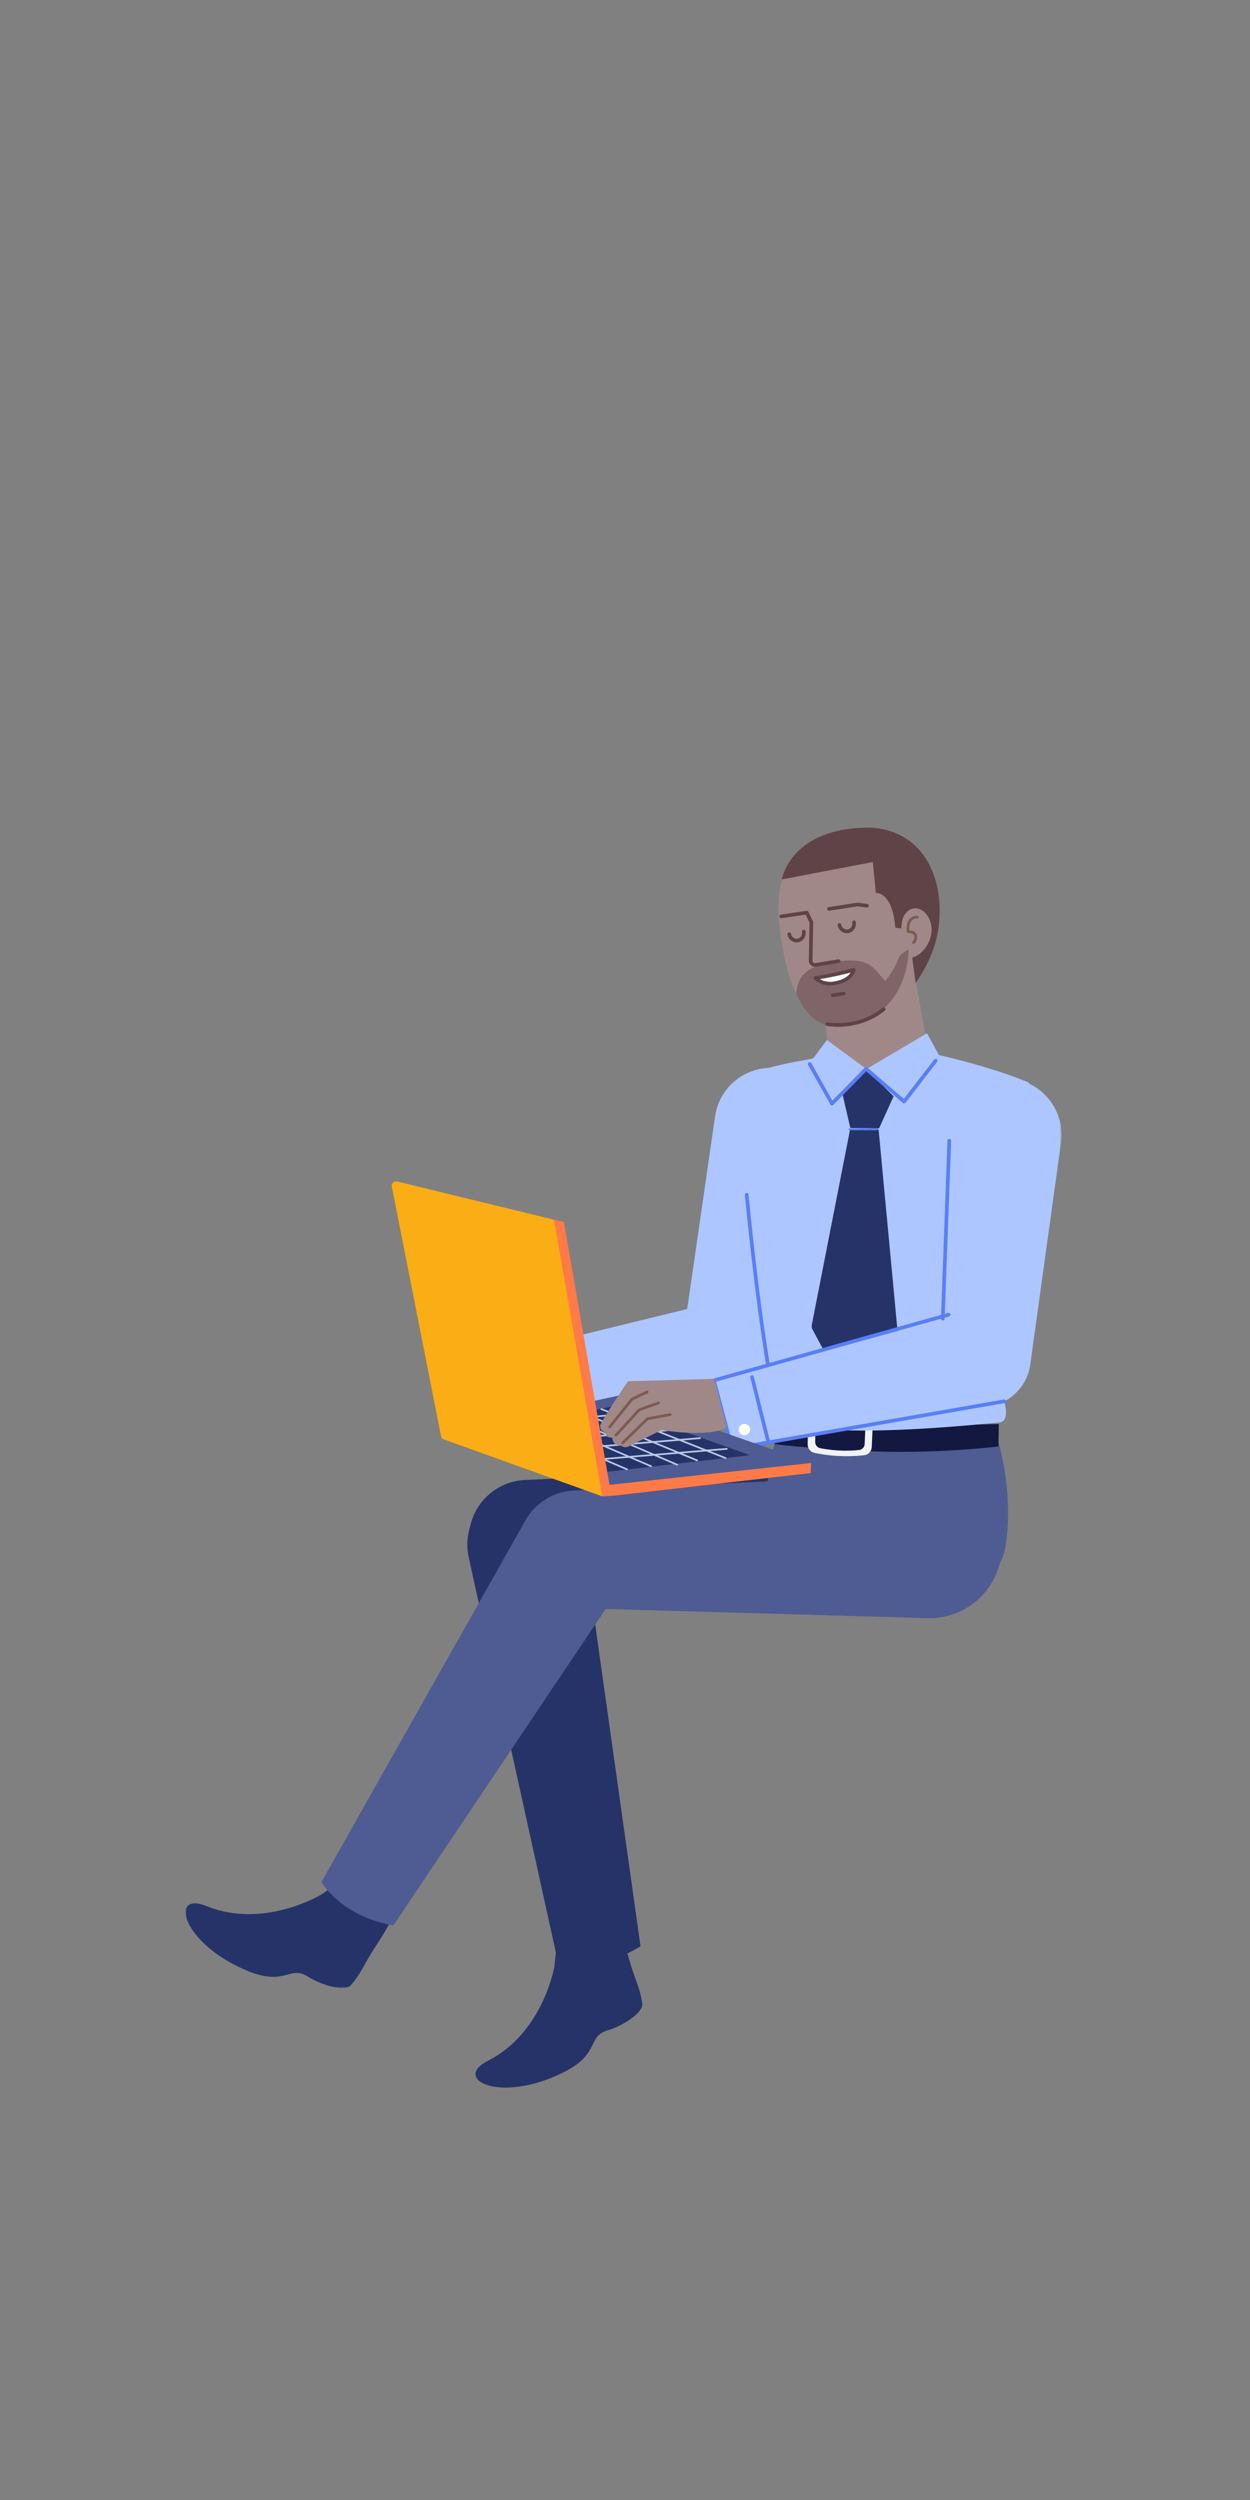 <?xml version="1.0" encoding="UTF-8"?>
<svg width="512px" height="1024px" viewBox="0 0 512 1024" version="1.1" xmlns="http://www.w3.org/2000/svg" xmlns:xlink="http://www.w3.org/1999/xlink">
    <rect x="0" y="0" width="512" height="1024" fill="#808080" stroke="none"/>
    <!-- Generator: Sketch 61.2 (89653) - https://sketch.com -->
    <title>2.人物组件/3.商务经理/坐姿/工作</title>
    <desc>Created with Sketch.</desc>
    <defs>
        <polygon id="path-1" points="0 0.128 90.259 0.128 90.259 52.227 0 52.227"></polygon>
        <polygon id="path-3" points="1.329 0.554 54.309 0.554 54.309 135.207 1.329 135.207"></polygon>
    </defs>
    <g id="2.人物组件/3.商务经理/坐姿/工作" stroke="none" stroke-width="1" fill="none" fill-rule="evenodd">
        <path d="M195.155,557.297 L201.925,585.447 L306.688,571.217 C318.014,569.549 325.651,558.758 323.455,547.523 C321.257,536.288 310.12,529.166 298.999,531.887 L195.155,557.297 Z" id="Fill-1" fill="#ADC6FF"></path>
        <path d="M210.641,555.583 C211.011,555.499 211.379,555.705 211.509,556.051 L211.538,556.149 L217.461,582.376 C217.552,582.78 217.299,583.182 216.895,583.273 C216.524,583.357 216.156,583.151 216.027,582.805 L215.998,582.707 L210.074,556.479 C209.983,556.075 210.237,555.674 210.641,555.583 Z" id="Stroke-3" fill="#597EF7" fill-rule="nonzero"></path>
        <path d="M206.733,575.433 C205.467,575.681 204.641,576.908 204.89,578.174 C205.137,579.44 206.363,580.265 207.63,580.017 C208.895,579.77 209.72,578.543 209.472,577.277 C209.225,576.011 207.999,575.186 206.733,575.433" id="Fill-5" fill="#FFFFFF"></path>
        <path d="M296.186,570.774 L296.186,570.774 C306.902,572.691 317.207,565.764 319.479,555.117 L338.613,465.459 C341.355,452.611 332.91,440.047 319.98,437.734 C307.049,435.421 294.773,444.28 292.892,457.281 L279.764,548.014 C278.205,558.789 285.47,568.857 296.186,570.774" id="Fill-7" fill="#ADC6FF"></path>
        <path d="M192.037,630.506 L192.037,630.506 C192.16,643.462 202.502,654.004 215.452,654.373 L359.836,658.48 C376.597,658.957 390.4,645.415 390.245,628.648 L390.245,628.648 C390.085,611.881 376.031,598.6 359.282,599.392 L215.002,606.206 C202.06,606.817 191.917,617.551 192.037,630.506" id="Fill-9" fill="#253368"></path>
        <g id="分组" transform="translate(76, 762.073)">
            <mask id="mask-2" fill="white">
                <use xlink:href="#path-1"></use>
            </mask>
            <g id="Clip-12"></g>
            <path d="M55.747,13.847 C55.747,13.847 32.233,28.273 8.587,18.661 C-6.896,12.368 -1.561,34.154 25.567,45.271 C41.03,51.608 42.664,42.644 50.287,47.645 C54.707,50.543 65.081,54.112 67.714,51.058 C72.311,45.721 73.225,42.128 77.752,35.312 C99.796,2.123 92.848,-12.832 55.747,13.847" id="Fill-11" fill="#253368" mask="url(#mask-2)"></path>
        </g>
        <path d="M227.114,805.31 C227.114,805.31 222.612,832.526 199.86,844.098 C184.964,851.673 204.92,861.912 231.087,848.697 C246.006,841.164 240.305,834.059 249.077,831.573 C254.16,830.133 263.651,824.631 263.069,820.641 C262.047,813.672 259.932,810.629 257.748,802.743 C247.109,764.346 231.26,759.8 227.114,805.31" id="Fill-13" fill="#253368"></path>
        <path d="M262.356,797.207 L238.722,629.404 C236.808,615.816 223.817,606.668 210.378,609.444 C197.4,612.126 189.125,624.9 191.978,637.839 L228.537,803.576 C228.537,803.576 243.552,808.776 262.356,797.207" id="Fill-15" fill="#253368"></path>
        <path d="M387.76,461.824 C387.76,462.718 388.483,463.443 389.379,463.443 C390.273,463.443 390.997,462.718 390.997,461.824 C390.997,460.93 390.273,460.206 389.379,460.206 C388.483,460.206 387.76,460.93 387.76,461.824" id="Fill-17" fill="#4E5C93"></path>
        <path d="M339.161,430.731 L337.04,404.011 L373.417,392.518 L379.693,427.563 C380.888,435.543 375.59,443.871 368.398,447.532 C367.651,447.912 366.874,448.263 366.067,448.575 C353.906,453.271 339.62,443.76 339.161,430.731" id="Fill-19" fill="#A08889"></path>
        <path d="M382.535,374.075 C383.173,400.391 367.376,415.037 350.477,418.844 C330.331,423.382 322.756,406.696 319.504,381.175 C316.199,355.261 325.72,344.578 344.723,340.669 C364.534,336.593 381.89,347.419 382.535,374.075" id="Fill-21" fill="#A08889"></path>
        <path d="M369.149,380.285 C369.396,378.179 369.38,374.723 372.36,372.825 C376.459,370.211 381.238,374.529 381.551,380.012 C381.931,386.654 376.875,391.605 373.627,392.201 C374.548,398.667 375.013,402.591 375.013,402.591 C375.013,402.591 382.089,393.491 384.135,381.786 C387.328,363.525 380.789,341.081 357.392,339.014 C323.758,338.376 320.233,360.212 320.233,360.212 L357.493,353.099 L358.744,365.753 C358.744,365.753 365.466,364.947 366.719,379.961 L369.149,380.285 Z" id="Fill-23" fill="#604346"></path>
        <path d="M351.296,369.742 L355.225,370.234 C355.636,370.285 355.927,370.66 355.876,371.071 C355.828,371.448 355.509,371.724 355.14,371.728 L355.038,371.722 L351.213,371.243 L339.659,373.024 C339.284,373.082 338.931,372.851 338.826,372.497 L338.804,372.397 C338.746,372.022 338.977,371.669 339.331,371.564 L339.431,371.542 L351.089,369.745 L351.296,369.742 Z" id="Stroke-25" fill="#604346" fill-rule="nonzero"></path>
        <path d="M362.651,401.803 C357.305,396.503 356.728,391.027 339.113,394.477 C330.542,396.155 326.683,399.769 326.158,406.946 C330.388,417.119 337.717,422.786 349.04,419.867 C372.83,413.735 372.161,388.892 372.161,388.892 C372.161,388.892 368.917,390.364 368.138,392.366 C365.99,397.906 364.234,399.508 362.651,401.803" id="Fill-27" fill="#7F6567"></path>
        <path d="M334,400.546 C334,400.546 340.308,399.817 349.71,397.233 C349.71,397.233 349.008,401.44 342.126,402.705 C336.724,403.696 334,400.546 334,400.546" id="Fill-29" fill="#FFFFFF"></path>
        <path d="M349.511,396.51 C345.712,397.554 342.159,398.369 338.933,398.983 L338.194,399.121 C337.17,399.309 336.244,399.464 335.424,399.59 L334.335,399.747 C334.15,399.772 334.009,399.79 333.914,399.801 C333.316,399.87 333.039,400.581 333.433,401.037 C333.738,401.39 334.308,401.885 335.145,402.371 C337.064,403.484 339.446,403.959 342.261,403.442 C344.936,402.951 346.946,401.995 348.369,400.701 C349.707,399.485 350.302,398.239 350.45,397.356 C350.54,396.816 350.039,396.364 349.511,396.51 Z M348.409,398.359 L348.324,398.493 C348.07,398.866 347.752,399.235 347.36,399.591 C346.15,400.691 344.398,401.525 341.99,401.967 L341.626,402.028 C339.34,402.375 337.438,401.967 335.898,401.073 L335.846,401.042 L336.981,400.858 C337.45,400.779 337.945,400.692 338.465,400.596 C341.162,400.101 344.093,399.465 347.213,398.67 L348.409,398.359 Z" id="Stroke-31" fill="#604346" fill-rule="nonzero"></path>
        <path d="M330.134,373.114 C330.477,372.952 330.882,373.072 331.083,373.382 L331.133,373.471 L333.004,377.422 C333.037,377.492 333.058,377.566 333.069,377.641 L333.076,377.756 L332.8,393.451 C332.789,394.051 333.29,394.521 333.873,394.492 L333.99,394.479 L343.352,392.936 C343.76,392.869 344.146,393.145 344.214,393.554 C344.275,393.929 344.048,394.284 343.695,394.393 L343.596,394.416 L334.234,395.959 C332.732,396.207 331.369,395.083 331.302,393.586 L331.3,393.424 L331.572,377.904 L329.777,374.113 C329.615,373.77 329.736,373.365 330.045,373.164 L330.134,373.114 Z" id="Stroke-33" fill="#604346" fill-rule="nonzero"></path>
        <path d="M345.457,406.238 C345.866,406.173 346.25,406.451 346.316,406.86 C346.376,407.235 346.147,407.589 345.793,407.696 L345.694,407.719 L341.211,408.438 C340.802,408.503 340.417,408.225 340.351,407.816 C340.291,407.441 340.52,407.086 340.874,406.979 L340.973,406.957 L345.457,406.238 Z" id="Stroke-35" fill="#604346" fill-rule="nonzero"></path>
        <path d="M329.792,373.153 C330.202,373.092 330.584,373.374 330.644,373.784 C330.7,374.16 330.467,374.511 330.113,374.614 L330.013,374.636 L320.108,376.109 C319.699,376.17 319.317,375.887 319.256,375.478 C319.2,375.102 319.433,374.75 319.788,374.647 L319.888,374.626 L329.792,373.153 Z" id="Stroke-37" fill="#604346" fill-rule="nonzero"></path>
        <path d="M361.504,412.768 C361.823,412.504 362.295,412.548 362.56,412.866 C362.825,413.185 362.781,413.658 362.462,413.923 C360.71,415.377 358.813,416.578 356.793,417.542 C351.094,420.262 345.116,420.904 339.921,420.385 L339.463,420.335 C339.391,420.327 339.322,420.318 339.255,420.309 L338.868,420.254 C338.815,420.246 338.773,420.239 338.744,420.234 C338.336,420.161 338.064,419.772 338.137,419.364 C338.21,418.956 338.599,418.684 339.007,418.757 L339.287,418.801 C339.483,418.828 339.746,418.86 340.07,418.893 C345.015,419.386 350.732,418.773 356.147,416.188 C358.057,415.276 359.849,414.142 361.504,412.768 Z" id="Stroke-39" fill="#604346" fill-rule="nonzero"></path>
        <path d="M375.778,375.078 C376.088,375.1 376.321,375.369 376.299,375.679 C376.28,375.958 376.06,376.175 375.79,376.2 L375.698,376.201 C375.251,376.184 374.66,376.286 374.094,376.61 C372.95,377.265 372.311,378.625 372.478,380.997 L372.483,381.07 L372.651,381.08 C374.125,381.192 375.114,381.824 375.498,382.859 L375.551,383.018 C375.877,384.1 375.497,385.427 374.652,386.441 C374.454,386.68 374.099,386.712 373.86,386.513 C373.622,386.314 373.589,385.96 373.788,385.721 C374.409,384.976 374.68,384.027 374.474,383.342 C374.249,382.593 373.461,382.147 371.988,382.19 C371.696,382.198 371.446,381.982 371.413,381.692 C371.049,378.547 371.884,376.579 373.536,375.633 C374.234,375.233 374.944,375.083 375.538,375.074 L375.778,375.078 Z" id="Stroke-41" fill="#7C5B4D" fill-rule="nonzero"></path>
        <path d="M349.65,377.039 C350.057,376.964 350.448,377.234 350.523,377.641 C350.913,379.758 349.575,381.792 347.515,382.171 C345.457,382.549 343.483,381.123 343.095,379.006 C343.02,378.598 343.289,378.207 343.697,378.133 C344.104,378.058 344.495,378.328 344.57,378.735 C344.811,380.051 346.016,380.922 347.244,380.696 C348.474,380.469 349.291,379.229 349.048,377.913 C348.973,377.505 349.242,377.114 349.65,377.039 Z" id="Stroke-43" fill="#604346" fill-rule="nonzero"></path>
        <path d="M329.088,380.815 C329.495,380.74 329.886,381.01 329.961,381.417 C330.351,383.534 329.013,385.568 326.953,385.948 C324.895,386.325 322.921,384.899 322.533,382.782 C322.458,382.374 322.727,381.983 323.135,381.909 C323.542,381.834 323.933,382.104 324.008,382.511 C324.249,383.828 325.454,384.698 326.682,384.472 C327.912,384.246 328.729,383.005 328.486,381.689 C328.411,381.281 328.68,380.89 329.088,380.815 Z" id="Stroke-45" fill="#604346" fill-rule="nonzero"></path>
        <path d="M409.055,590.949 C409.055,590.949 325.085,597.291 319.38,589.027 C316.868,585.39 315.068,603.562 310.464,633.549 C317.883,647.262 331.947,662.362 350.544,661.846 C380.954,661 408.792,653.482 411.924,633.127 C414.177,618.486 412.302,602.824 409.055,590.949" id="Fill-47" fill="#4E5C93"></path>
        <path d="M318.089,581.366 L317.261,591.468 C317.261,591.468 325.352,592.869 353.624,594.315 C382.307,595.782 408.977,592.47 408.977,592.47 L409.103,583.275 C409.103,583.275 351.388,584.979 318.089,581.366" id="Fill-49" fill="#12183F"></path>
        <path d="M330.819,591.546 L330.93,584.183 C330.961,582.108 332.665,580.496 334.644,580.682 C339.385,581.129 347.767,581.774 353.871,581.447 C355.866,581.34 357.498,583.067 357.405,585.152 L357.066,592.668 C356.986,594.425 355.695,595.854 354.021,596.051 C350.04,596.52 342.387,596.96 333.558,595.088 C331.95,594.747 330.792,593.262 330.819,591.546" id="Fill-51" fill="#F1F2F6"></path>
        <path d="M333.907,590.677 L333.973,585.467 C333.991,584 335.302,582.863 336.827,583.001 C340.486,583.331 346.952,583.811 351.661,583.598 C353.198,583.528 354.463,584.755 354.397,586.229 L354.157,591.545 C354.101,592.789 353.108,593.797 351.817,593.932 C348.751,594.251 342.847,594.541 336.031,593.191 C334.789,592.945 333.892,591.89 333.907,590.677" id="Fill-53" fill="#12183F"></path>
        <path d="M212.12,634.817 L212.12,634.817 C212.243,647.772 222.585,658.314 235.535,658.683 L379.919,662.79 C396.68,663.267 410.483,649.725 410.328,632.958 L410.328,632.958 C410.168,616.191 396.114,602.91 379.365,603.702 L235.085,610.517 C222.143,611.127 212,621.861 212.12,634.817" id="Fill-55" fill="#4E5C93"></path>
        <path d="M161.099,788.697 L255.496,647.966 C263.14,636.57 259.571,621.086 247.711,614.184 C236.258,607.519 221.569,611.508 215.059,623.049 L131.665,770.868 C131.665,770.868 139.375,784.761 161.099,788.697" id="Fill-57" fill="#4E5C93"></path>
        <g id="分组" transform="translate(380.5, 441.074)">
            <mask id="mask-4" fill="white">
                <use xlink:href="#path-3"></use>
            </mask>
            <g id="Clip-60"></g>
            <path d="M19.413,135.096 L19.413,135.096 C30.24,136.23 40.014,128.574 41.508,117.79 L54.087,26.98 C55.888,13.969 46.555,2.05 33.49,0.682 C20.425,-0.686 8.824,9.04 7.891,22.143 L1.381,113.589 C0.609,124.447 8.586,133.962 19.413,135.096" id="Fill-59" fill="#ADC6FF" mask="url(#mask-4)"></path>
        </g>
        <path d="M409.25,582.635 C375.321,586.013 331.047,588.736 317.18,580.756 C311.138,577.28 311.699,572.525 314.646,564.707 C314.646,564.707 300.642,483.548 303.176,441.736 C314.438,436.669 321.456,435.77 334.428,433.289 C340.941,432.044 351.54,438.022 357.284,437.513 C367.646,436.594 379.713,431.047 382.202,431.6 C407.352,437.186 421.43,443.426 421.43,443.426 C421.43,443.426 415.145,530.428 406.275,562.103 C417.257,583.22 409.25,582.635 409.25,582.635" id="Fill-61" fill="#ADC6FF"></path>
        <polygon id="Fill-63" fill="#ADC6FF" points="338.701 425.969 331.38 435.824 340.671 452.999 354.75 437.795"></polygon>
        <polygon id="Fill-65" fill="#ADC6FF" points="355.031 437.795 379.687 423.224 384.595 432.163 369.391 451.31"></polygon>
        <polygon id="Fill-67" fill="#253368" points="344.859 447.223 355.313 438.358 366.012 449.057 360.056 462.181 348.297 462.028"></polygon>
        <path d="M348.269,462.249 L359.877,462.656 L367.624,545.081 C367.69,545.787 367.481,546.492 367.039,547.047 L349.986,568.425 C348.759,569.963 346.36,569.748 345.425,568.016 L332.784,544.539 C332.482,543.98 332.385,543.335 332.506,542.711 L348.269,462.249 Z" id="Fill-69" fill="#253368"></path>
        <path d="M382.661,433.98 C382.914,433.652 383.385,433.591 383.713,433.843 C384.011,434.073 384.089,434.483 383.91,434.803 L383.849,434.895 L370.922,451.667 C370.681,451.979 370.246,452.048 369.924,451.841 L369.839,451.777 L354.794,438.821 L341.3,452.579 C340.975,452.91 340.439,452.866 340.168,452.508 L340.111,452.42 L331.007,436.19 C330.804,435.829 330.933,435.372 331.294,435.169 C331.625,434.984 332.037,435.076 332.26,435.371 L332.315,435.457 L340.929,450.814 L354.215,437.269 C354.464,437.015 354.853,436.975 355.146,437.157 L355.24,437.226 L370.217,450.124 L382.661,433.98 Z" id="Stroke-71" fill="#597EF7" fill-rule="nonzero"></path>
        <path d="M359.255,462.197 C359.462,462.197 359.63,462.365 359.63,462.572 C359.63,462.753 359.501,462.904 359.33,462.939 L359.255,462.947 L347.993,462.947 C347.786,462.947 347.618,462.779 347.618,462.572 C347.618,462.391 347.746,462.239 347.917,462.204 L347.993,462.197 L359.255,462.197 Z" id="Stroke-73" fill="#597EF7" fill-rule="nonzero"></path>
        <path d="M305.777,488.625 C306.189,488.585 306.556,488.886 306.597,489.298 L306.853,491.882 C308.989,513.275 311.181,531.28 313.315,546.031 L313.774,549.152 C314.299,552.679 314.792,555.804 315.247,558.534 L315.678,561.069 L316.095,563.4 C316.158,563.744 316.204,563.982 316.23,564.117 C316.265,564.297 316.233,564.484 316.14,564.642 L316.01,564.876 C315.955,564.979 315.888,565.107 315.813,565.258 C315.56,565.767 315.306,566.342 315.069,566.969 C314.153,569.39 313.749,571.849 314.133,574.109 C314.649,577.147 316.555,579.573 320.231,581.216 C320.609,581.385 320.779,581.828 320.61,582.207 C320.441,582.585 319.997,582.754 319.619,582.585 C315.489,580.74 313.255,577.896 312.654,574.361 C312.219,571.797 312.664,569.087 313.666,566.438 C313.871,565.897 314.087,565.392 314.306,564.929 L314.551,564.43 L314.706,564.133 L314.55,563.291 C314.423,562.595 314.28,561.792 314.123,560.879 L313.767,558.781 C313.246,555.652 312.675,552.006 312.062,547.835 L311.574,544.457 C309.432,529.424 307.237,511.131 305.104,489.445 C305.064,489.033 305.365,488.666 305.777,488.625 Z" id="Stroke-75" fill="#597EF7" fill-rule="nonzero"></path>
        <path d="M292.417,565.408 L299.834,593.395 L404.243,576.75 C415.526,574.822 422.912,563.856 420.457,552.675 L420.457,552.675 C418.001,541.494 406.702,534.631 395.647,537.607 L292.417,565.408 Z" id="Fill-77" fill="#ADC6FF"></path>
        <path d="M307.858,563.337 C308.226,563.245 308.599,563.443 308.736,563.786 L308.768,563.883 L315.296,589.966 C315.396,590.368 315.152,590.775 314.75,590.876 C314.382,590.968 314.009,590.771 313.872,590.428 L313.84,590.331 L307.312,564.247 C307.212,563.845 307.456,563.438 307.858,563.337 Z" id="Stroke-79" fill="#597EF7" fill-rule="nonzero"></path>
        <path d="M304.411,583.273 C303.151,583.549 302.354,584.795 302.63,586.055 C302.906,587.315 304.153,588.112 305.413,587.836 C306.673,587.558 307.469,586.313 307.192,585.053 C306.916,583.793 305.671,582.997 304.411,583.273" id="Fill-81" fill="#FFFFFF"></path>
        <path d="M388.334,537.773 C388.733,537.662 389.147,537.895 389.259,538.293 C389.361,538.659 389.174,539.037 388.835,539.184 L388.739,539.218 L293.33,565.931 L300.383,592.538 L411.214,573.233 C411.588,573.168 411.946,573.392 412.057,573.744 L412.082,573.843 C412.147,574.218 411.923,574.575 411.57,574.687 L411.471,574.711 L299.963,594.135 C299.614,594.195 299.276,594.005 299.143,593.687 L299.109,593.588 L291.692,565.601 C291.595,565.237 291.783,564.865 292.119,564.72 L292.214,564.686 L388.334,537.773 Z" id="Stroke-83" fill="#597EF7" fill-rule="nonzero"></path>
        <path d="M388.869,466.471 C389.248,466.485 389.552,466.779 389.588,467.146 L389.591,467.248 L386.913,540.156 C386.898,540.57 386.55,540.893 386.136,540.878 C385.757,540.864 385.454,540.57 385.417,540.203 L385.414,540.101 L388.092,467.193 C388.107,466.779 388.455,466.456 388.869,466.471 Z" id="Stroke-85" fill="#597EF7" fill-rule="nonzero"></path>
        <polygon id="Fill-87" fill="#4E5C93" points="250.907 608.682 332.237 599.208 253.153 571.686 185.89 586.196"></polygon>
        <polygon id="Fill-89" fill="#253368" points="248.093 602.924 307.16 596.044 251.113 576.002 200.872 586.592"></polygon>
        <polygon id="Fill-91" fill="#FF7A46" points="332.017 603.377 332.251 599.237 249.276 608.243 250.491 612.722"></polygon>
        <path d="M239.758,579.231 C239.822,579.076 239.985,578.993 240.143,579.023 L240.21,579.043 L285.699,597.871 C285.876,597.944 285.96,598.147 285.887,598.324 C285.823,598.479 285.66,598.562 285.502,598.532 L285.434,598.512 L239.945,579.684 C239.769,579.61 239.685,579.408 239.758,579.231 Z" id="Stroke-93" fill="#BAC9E5" fill-rule="nonzero"></path>
        <path d="M245.983,577.028 C246.045,576.872 246.206,576.786 246.365,576.813 L246.433,576.833 L297.338,596.91 C297.516,596.98 297.604,597.181 297.533,597.359 C297.472,597.515 297.31,597.602 297.151,597.574 L297.084,597.555 L246.178,577.477 C246,577.407 245.913,577.206 245.983,577.028 Z" id="Stroke-95" fill="#BAC9E5" fill-rule="nonzero"></path>
        <path d="M238.89,583.401 C238.956,583.247 239.12,583.166 239.278,583.199 L239.345,583.22 L277.52,599.645 C277.696,599.721 277.777,599.924 277.701,600.1 C277.635,600.254 277.471,600.335 277.313,600.303 L277.246,600.282 L239.071,583.857 C238.895,583.781 238.814,583.577 238.89,583.401 Z" id="Stroke-97" fill="#BAC9E5" fill-rule="nonzero"></path>
        <path d="M228.22,584.025 C228.286,583.872 228.45,583.79 228.608,583.823 L228.675,583.844 L266.85,600.269 C267.026,600.345 267.107,600.549 267.031,600.724 C266.965,600.878 266.801,600.96 266.643,600.927 L266.576,600.906 L228.401,584.481 C228.225,584.405 228.144,584.201 228.22,584.025 Z" id="Stroke-99" fill="#BAC9E5" fill-rule="nonzero"></path>
        <path d="M218.338,585.293 C218.404,585.139 218.568,585.058 218.726,585.09 L218.793,585.111 L256.968,601.536 C257.144,601.612 257.225,601.816 257.149,601.992 C257.083,602.146 256.919,602.227 256.761,602.194 L256.694,602.173 L218.519,585.748 C218.343,585.672 218.262,585.469 218.338,585.293 Z" id="Stroke-101" fill="#BAC9E5" fill-rule="nonzero"></path>
        <path d="M297.666,593.107 C297.857,593.091 298.024,593.233 298.04,593.424 C298.053,593.591 297.946,593.74 297.792,593.785 L297.723,593.798 L247.249,597.932 C247.058,597.947 246.891,597.805 246.875,597.614 C246.862,597.448 246.969,597.299 247.123,597.254 L247.193,597.241 L297.666,593.107 Z" id="Stroke-103" fill="#BAC9E5" fill-rule="nonzero"></path>
        <path d="M286.689,588.721 C286.879,588.706 287.047,588.848 287.062,589.039 C287.076,589.205 286.969,589.354 286.814,589.399 L286.745,589.412 L236.27,593.546 C236.079,593.562 235.912,593.42 235.897,593.229 C235.883,593.062 235.99,592.913 236.145,592.868 L236.214,592.855 L286.689,588.721 Z" id="Stroke-105" fill="#BAC9E5" fill-rule="nonzero"></path>
        <path d="M272.986,585.534 C273.177,585.519 273.344,585.661 273.36,585.851 C273.374,586.018 273.267,586.167 273.112,586.212 L273.043,586.225 L222.569,590.359 C222.379,590.375 222.211,590.233 222.196,590.042 C222.182,589.875 222.289,589.726 222.444,589.681 L222.513,589.668 L272.986,585.534 Z" id="Stroke-107" fill="#BAC9E5" fill-rule="nonzero"></path>
        <path d="M263.932,578.201 C264.123,578.185 264.29,578.327 264.306,578.518 C264.32,578.685 264.213,578.834 264.058,578.879 L263.989,578.892 L213.515,583.026 C213.325,583.041 213.157,582.899 213.142,582.709 C213.128,582.542 213.235,582.393 213.39,582.348 L213.459,582.335 L263.932,578.201 Z" id="Stroke-109" fill="#BAC9E5" fill-rule="nonzero"></path>
        <polygon id="Fill-111" fill="#FF7A46" points="250.427 612.723 246.782 612.888 185.283 590.758 164.429 484.405 230.982 500.554"></polygon>
        <path d="M246.652,612.89 L181.799,589.583 C181.205,589.37 180.767,588.861 180.646,588.243 L160.49,486.029 C160.237,484.745 161.401,483.63 162.674,483.941 L225.8,499.352 C226.493,499.52 227.018,500.084 227.14,500.786 L246.652,612.89 Z" id="Fill-113" fill="#FAAD14"></path>
        <path d="M257.188,565.763 L292.525,564.778 L297.594,584.488 C290.976,589.133 270.985,585.754 270.985,585.754 L257.331,592.511 C255.219,593.356 254.715,591.949 253.669,591.949 C250.854,591.949 250.854,588.992 250.854,588.992 C249.883,588.53 248.32,589.274 247.897,586.598 C247.897,586.598 245.926,586.459 245.785,584.065 C245.712,582.8 257.188,565.763 257.188,565.763" id="Fill-115" fill="#A08889"></path>
        <path d="M274.404,578.866 C274.709,578.81 275.002,579.013 275.058,579.318 C275.108,579.593 274.948,579.858 274.693,579.949 L274.605,579.972 L265.482,581.63 L255.47,591.366 C255.272,591.559 254.968,591.576 254.751,591.421 L254.674,591.355 C254.482,591.157 254.464,590.854 254.619,590.637 L254.686,590.56 L264.821,580.705 C264.881,580.646 264.953,580.602 265.032,580.575 L265.113,580.555 L274.404,578.866 Z" id="Stroke-117" fill="#7C5B4D" fill-rule="nonzero"></path>
        <path d="M269.53,574.103 C269.823,573.998 270.144,574.151 270.249,574.443 C270.343,574.707 270.229,574.994 269.992,575.125 L269.908,575.162 L262.155,577.93 L252.676,588.246 C252.489,588.45 252.188,588.484 251.962,588.342 L251.882,588.28 C251.678,588.093 251.644,587.791 251.786,587.566 L251.848,587.485 L261.421,577.067 C261.462,577.023 261.51,576.985 261.563,576.956 L261.646,576.918 L269.53,574.103 Z" id="Stroke-119" fill="#7C5B4D" fill-rule="nonzero"></path>
        <path d="M264.83,569.62 C265.11,569.486 265.446,569.605 265.58,569.885 C265.7,570.138 265.616,570.435 265.394,570.589 L265.315,570.635 L259.237,573.536 L250.168,584.839 C249.995,585.054 249.696,585.109 249.461,584.982 L249.377,584.926 C249.161,584.753 249.107,584.454 249.234,584.219 L249.29,584.135 L258.44,572.732 C258.475,572.688 258.517,572.65 258.563,572.618 L258.636,572.576 L264.83,569.62 Z" id="Stroke-121" fill="#7C5B4D" fill-rule="nonzero"></path>
    </g>
</svg>